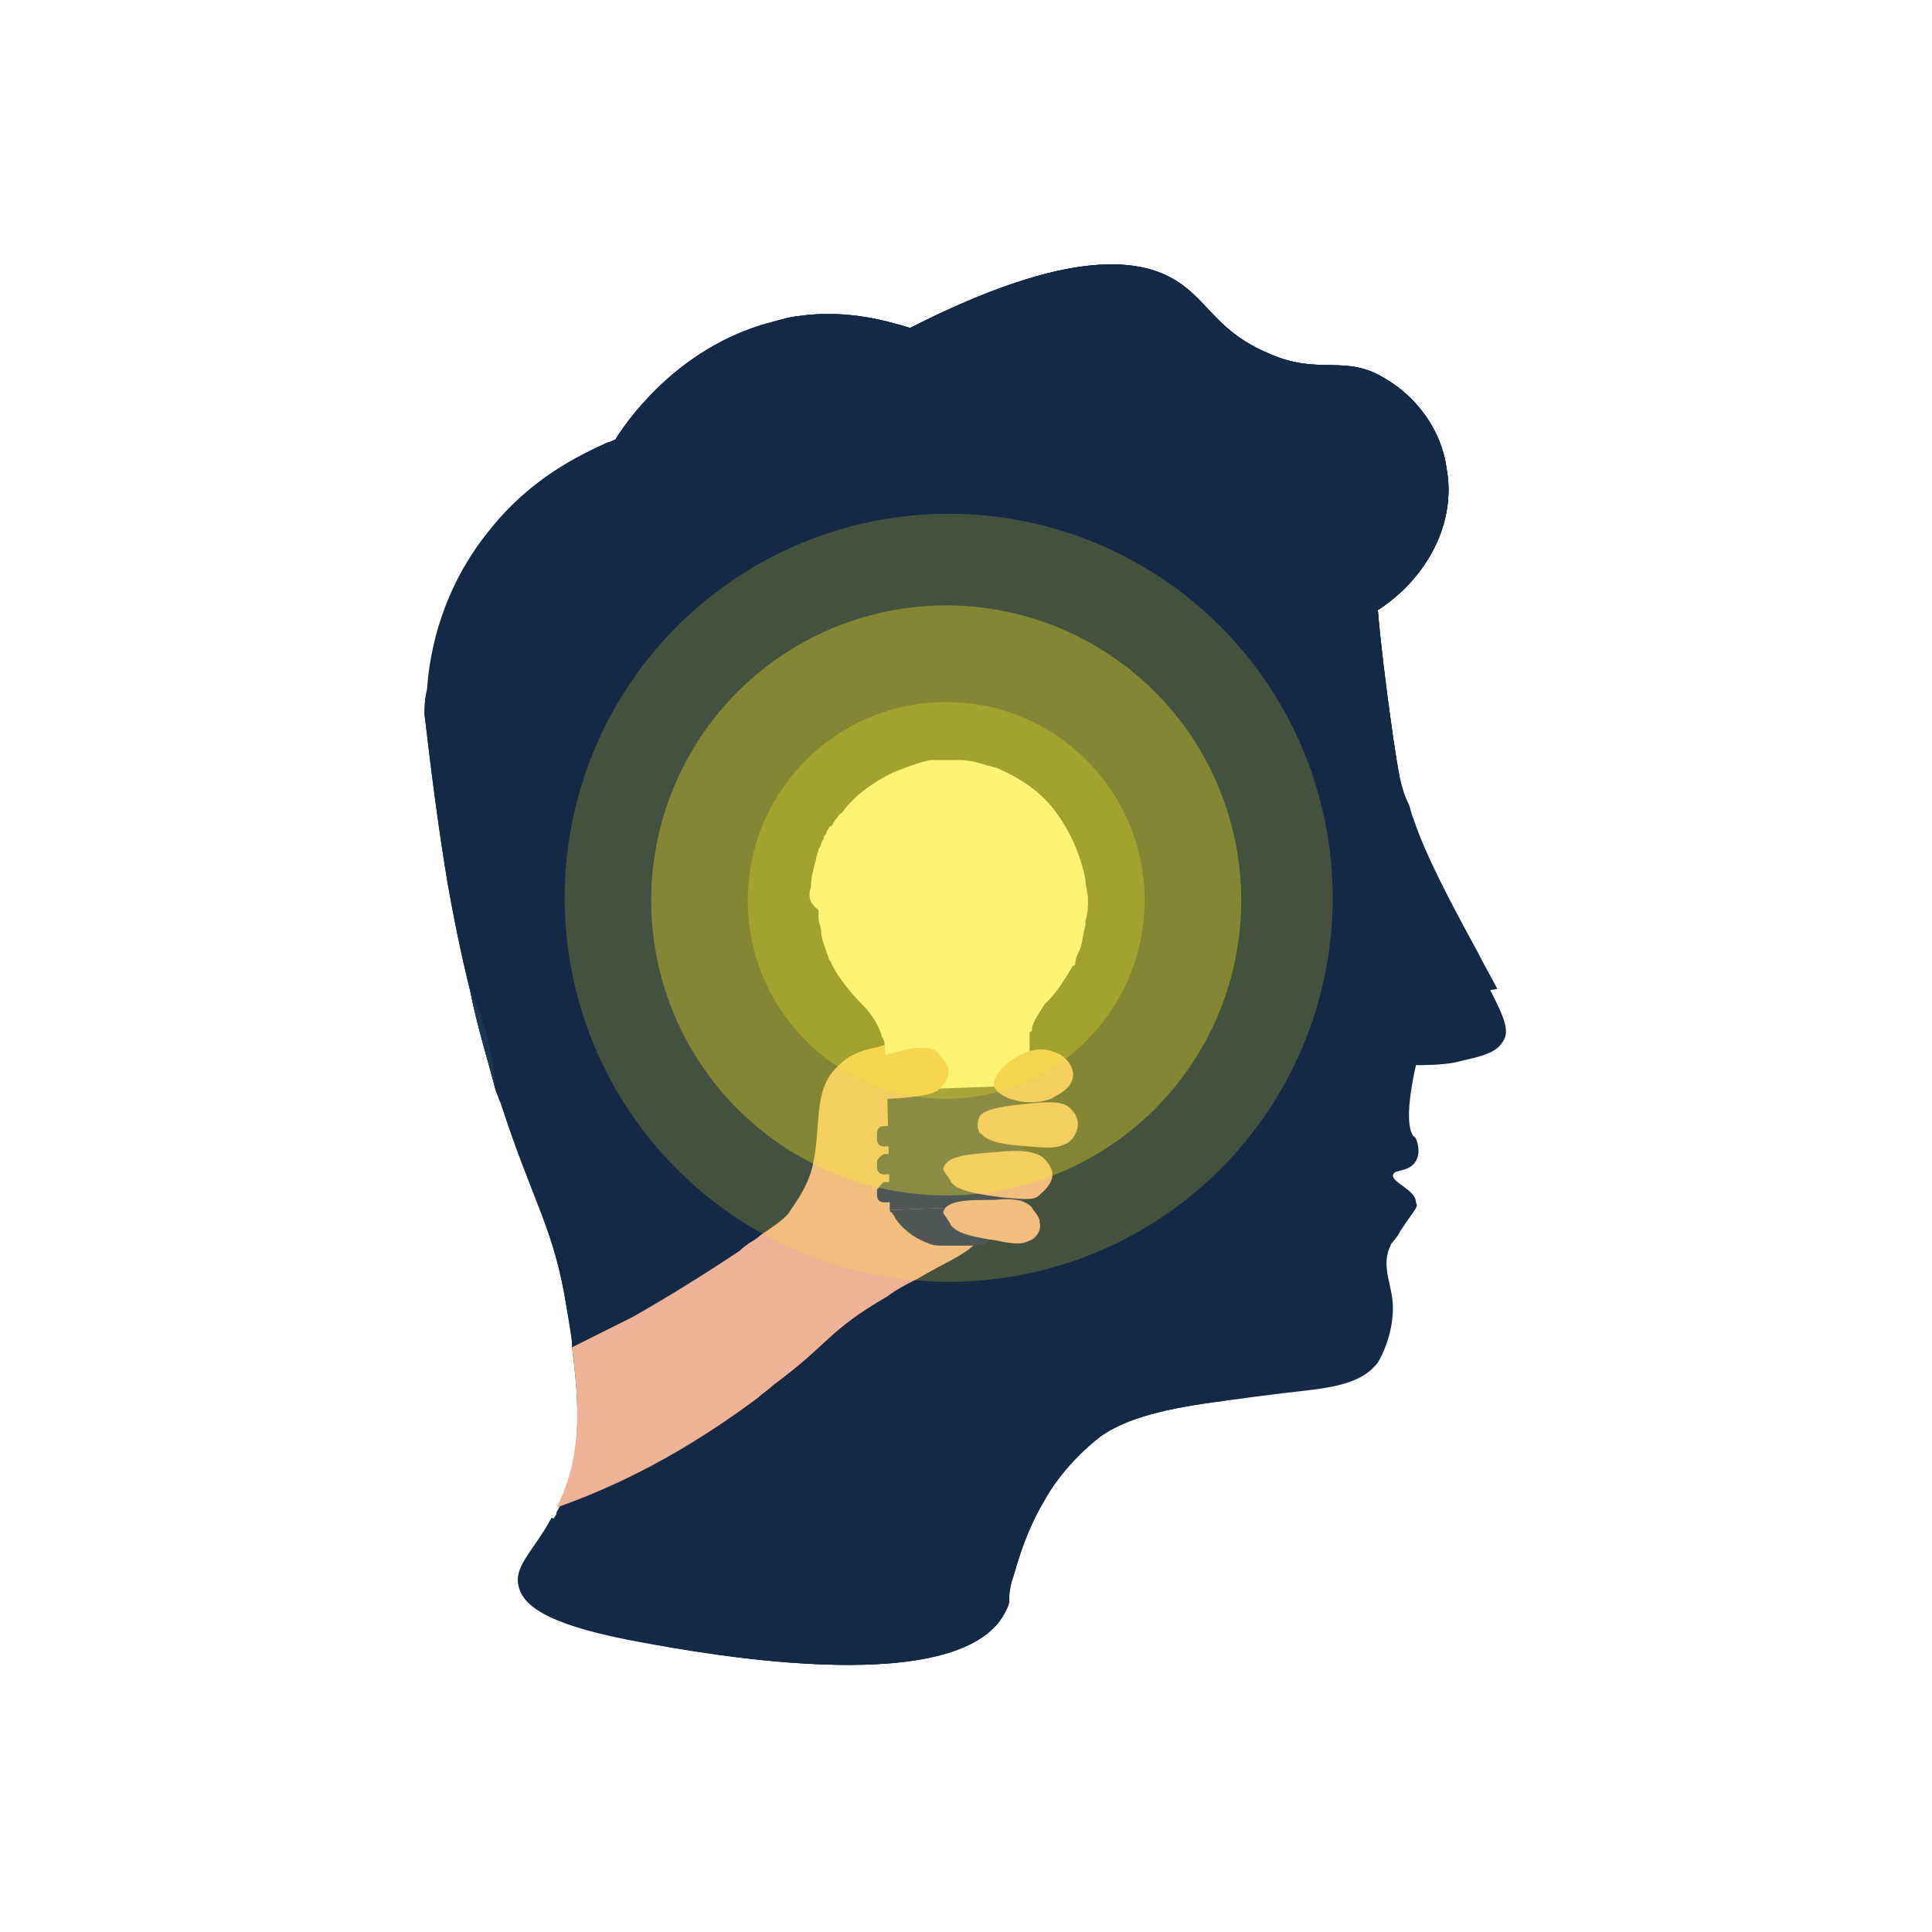 <?xml version="1.0" encoding="utf-8"?>
<!-- Generator: Adobe Illustrator 21.1.0, SVG Export Plug-In . SVG Version: 6.00 Build 0)  -->
<svg version="1.1" id="Шар_1" xmlns="http://www.w3.org/2000/svg" xmlns:xlink="http://www.w3.org/1999/xlink" x="0px" y="0px"
	 viewBox="0 0 76 76" style="enable-background:new 0 0 76 76;" xml:space="preserve">
<rect x="0" y="0" width="76" height="76" fill="#808080" stroke="none"/>
<style type="text/css">
	.st0{fill:#FFFFFF;}
	.st1{fill:#132945;}
	.st2{fill:#1A3556;}
	.st3{fill:#EEB296;}
	.st4{fill:#213064;}
	.st5{opacity:0.21;}
	.st6{fill:#FAEC22;}
	.st7{opacity:0.35;}
	.st8{opacity:0.27;}
</style>
<rect transform="matrix(-1 -1.224647e-16 1.224647e-16 -1 76 76)" class="st0" width="76" height="76"/>
<g>
	<path class="st1" d="M16.7,28.1c0.3,2.6,0.6,4.8,0.9,6.6c0.3,1.7,0.6,3.1,0.9,4.3c0.3,1.5,0.7,2.7,1,3.9c0.1,0.2,0.1,0.3,0.2,0.5
		c1.3,4,2.1,4.9,2.6,8.1c0.5,3.1,0.9,5.5-0.4,8c0,0.1-0.1,0.2-0.1,0.2c-0.7,1.3-1.5,1.9-1.3,2.7c0.2,0.9,1.5,1.6,4.8,2.2
		c2.7,0.5,12.7,2.3,14.3-1.3c0.2-0.4,0-0.3,0.2-1.1c0.1-0.2,0.4-1.7,1.3-3.2c0.5-0.9,1.3-1.8,2.2-2.5c1-0.7,2.5-1.1,4.9-1.4
		c0.7-0.1,1.5-0.2,2.3-0.3c1.8-0.2,3-0.3,3.7-1.2c0.3-0.5,0.8-1.7,0.5-2.9c-0.1-0.5-0.3-1.1,0-1.7c0-0.1,0.2-0.2,0.4-0.6
		c0.6-0.9,0.7-0.9,0.6-1.1c0-0.5-1-0.8-0.9-1.1c0.1-0.2,0.5-0.1,0.8-0.4c0,0,0.2-0.2,0.2-0.5c0-0.3-0.1-0.6-0.2-0.6
		c-0.2-0.3-0.3-1,0.1-2.8c0.4,0,0.9,0,1.5-0.1c0.8-0.2,1.6-0.3,1.9-0.8c0.3-0.4,0.1-0.9-0.4-1.9c-0.2-0.4-0.5-0.9-0.8-1.5
		c-1.7-3.1-2.2-4.3-2.5-5.2c-0.1-0.2-0.1-0.4-0.2-0.6C55.1,31,55,30.3,54.8,29c-0.3-2.1-0.5-3.8-0.6-5c2-1.3,3.1-3.5,2.7-5.6
		c-0.2-1.5-1.2-2.8-2.4-3.5c-1.6-1-2.6-0.1-4.6-1c-1.9-0.8-2.3-1.9-3.4-2.7c-1.5-1.1-4.4-1.5-10.7,1.7c-1-0.3-2.7-0.8-4.8-0.4
		c-0.4,0.1-0.7,0.2-1.1,0.3c-3.5,1.1-5.4,4-5.7,4.5c-0.1,0-0.2,0.1-0.3,0.1c-1.1,0.5-3,1.4-4.6,3.4c-1.9,2.3-2.4,4.8-2.5,6.3
		C16.7,27.5,16.7,27.9,16.7,28.1z"/>
	<path class="st1" d="M16.7,28.1c0.3,2.6,0.6,4.8,0.9,6.6c0.3,1.7,0.6,3.1,0.9,4.3c0.3,1.5,0.7,2.7,1,3.9c0.1,0.2,0.1,0.3,0.2,0.5
		c1.3,4,2.1,4.9,2.6,8.1c0.1,0.5,0.2,1,0.2,1.5c0.3,2.3,0.4,4.3-0.5,6.3c0,0.1-0.1,0.1-0.1,0.2c0,0.1-0.1,0.2-0.1,0.2
		c-0.7,1.3-1.5,1.9-1.3,2.7c0.2,0.9,1.5,1.6,4.8,2.2c2.7,0.5,12.7,2.3,14.3-1.3c0.2-0.4,0-0.3,0.2-1.1c0.1-0.2,0.4-1.7,1.3-3.2
		c0.5-0.9,1.3-1.8,2.2-2.5c1-0.7,2.5-1.1,4.9-1.4c-0.4-0.4-0.8-0.7-1.3-1.1c-0.9-0.7-3.6-2.7-6.8-2.3c-2.5,0.3-2.8,1.7-5.7,2.5
		c-0.5,0.1-2.1,0.5-3.9,0.4c-1.3-0.1-2.8-0.5-4.2-1.5c-0.5-0.4-1-0.8-1.3-1.3c-2.1-2.6-2-6.2-2-6.8c0-1.4,0.3-2.3,0.7-3.1
		c0.5-1.1,1.1-1.9,1.1-3.5c0.1-2.2-0.8-4.4-2.2-6.3c-1.5-2.1-3.7-3.8-5.8-4.9C16.7,27.5,16.7,27.9,16.7,28.1z"/>
	<path class="st1" d="M21.7,59.7c-0.7,1.3-1.5,1.9-1.3,2.7c0.2,0.9,1.5,1.6,4.8,2.2c2.7,0.5,12.7,2.3,14.3-1.3
		c0.2-0.4,0-0.3,0.2-1.1c0.1-0.2,0.4-1.7,1.3-3.2c-1.4-0.8-3.3-1.5-5.3-1.2c-2.6,0.3-3,1.8-6.1,2.6C28.9,60.6,25,61.6,21.7,59.7z"/>
	<path class="st2" d="M18.5,39c0.3,1.5,0.7,2.7,1,3.9C19.4,41.5,19.1,40.2,18.5,39z"/>
	<polygon class="st0" points="34.4,14.2 34.2,15 33.7,15.2 34.2,15.4 34.4,16.1 34.6,15.4 35.1,15.2 34.6,15 	"/>
	<path class="st1" d="M23.9,17.4c0.8,0.4,1.6,0.6,2.3,0.8c4.5,1.1,7.2-1.1,12,0.9c3.6,1.5,5.7,4.3,6.9,5.8
		c4.4,5.9,2.8,10.1,5.8,12.7c1.4,1.2,3.7,2.1,8,1.3c-0.2-0.4-0.5-0.9-0.8-1.5c-1.7-3.1-2.2-4.3-2.5-5.2c-0.1-0.2-0.1-0.4-0.2-0.6
		C55.1,31,55,30.3,54.8,29c-0.3-2.1-0.5-3.8-0.6-5c2-1.3,3.1-3.5,2.7-5.6c-0.2-1.5-1.2-2.8-2.4-3.5c-1.6-1-2.6-0.1-4.6-1
		c-1.9-0.8-2.3-1.9-3.4-2.7c-1.5-1.1-4.4-1.5-10.7,1.7c-1-0.3-2.7-0.8-4.8-0.4c-0.4,0.1-0.7,0.2-1.1,0.3c-3.5,1.1-5.4,4-5.7,4.5
		C24.1,17.4,24,17.4,23.9,17.4z"/>
	<path class="st1" d="M29.9,12.8c0.5,0.2,0.9,0.3,1.3,0.4c4.5,1.1,7.2-1.1,12,0.9c3.6,1.5,5.7,4.3,6.9,5.8c4.2,5.6,2.9,9.7,5.4,12.3
		c-0.1-0.2-0.1-0.4-0.2-0.6C55.1,31,55,30.3,54.8,29c-0.3-2.1-0.5-3.8-0.6-5c2-1.3,3.1-3.5,2.7-5.6c-0.2-1.5-1.2-2.8-2.4-3.5
		c-1.6-1-2.6-0.1-4.6-1c-1.9-0.8-2.3-1.9-3.4-2.7c-1.5-1.1-4.4-1.5-10.7,1.7c-1-0.3-2.7-0.8-4.8-0.4C30.6,12.6,30.2,12.7,29.9,12.8z
		"/>
	<g>
		<path class="st3" d="M21.9,59.3c3.7-1.3,6.4-3.2,7.9-4.3c0.2-0.2,0.4-0.3,0.6-0.5c2.3-1.7,2.1-2.1,4.5-3.5
			c0.4-0.3,0.8-0.5,1.2-0.7c1-0.6,1.8-0.9,2.3-1.4c0.1-0.1,0.2-0.2,0.3-0.3c0.2-0.2,0.3-0.4,0.4-0.6c0.1-0.2,0.2-0.4,0.3-0.7
			c0-0.1,0.1-0.2,0.1-0.3c0,0,0,0,0,0c0,0,0-0.1,0-0.1c0-0.1,0.1-0.2,0.1-0.4c0-0.1,0-0.2,0.1-0.3c0-0.1,0-0.2,0-0.3
			c0-0.3,0-0.6,0-0.8c0,0,0,0,0,0c0-0.1,0-0.1,0-0.2c0,0,0,0,0-0.1c0-0.3-0.1-0.6-0.2-0.8c-0.1-0.2-0.1-0.4-0.2-0.6
			c-0.1-0.2-0.2-0.4-0.3-0.6c0,0,0-0.1-0.1-0.1c-0.1-0.1-0.1-0.1-0.2-0.2c0,0,0,0,0,0c-0.5-0.5-1.1-0.9-1.7-1.1
			c-0.6-0.2-1.2-0.3-1.8-0.3c-0.2,0-0.5,0-0.7,0.1c-0.6,0.1-1.1,0.3-1.5,0.7c0,0,0,0-0.1,0.1c-0.9,0.9-0.6,2.2-0.9,3.7
			c-0.1,0.6-0.4,1.2-0.9,1.9c-0.1,0.2-0.3,0.4-1.2,1c-0.2,0.2-0.5,0.3-0.8,0.6c-1.5,1-2.8,1.8-4.2,2.6c-0.8,0.4-1.6,0.8-2.4,1.2
			C22.8,55.3,22.9,57.3,21.9,59.3z"/>
		<g>
			<g>
				<path class="st0" d="M31.9,34.9c0-0.4,0.1-0.7,0.2-1.1c0-0.1,0.1-0.3,0.1-0.4c0.1-0.1,0.1-0.3,0.2-0.4l0,0c0-0.1,0-0.1,0.1-0.2
					c0-0.1,0.1-0.2,0.1-0.2c0,0,0-0.1,0.1-0.1c0.1-0.1,0.1-0.2,0.2-0.3c0.1-0.1,0.1-0.2,0.2-0.2c0.5-0.7,1.2-1.2,2-1.6
					c0.5-0.2,1-0.4,1.5-0.5c0.2,0,0.4,0,0.6,0c0,0,0,0,0,0c0.2,0,0.4,0,0.6,0c0.5,0,0.9,0.2,1.4,0.3c0.9,0.4,1.7,0.9,2.3,1.7
					c0.6,0.8,1,1.7,1.2,2.7c0,0.3,0.1,0.5,0.1,0.8c0,0.3,0,0.5-0.1,0.8c0,0.1,0,0.1,0,0.2c-0.1,0.3-0.1,0.6-0.2,0.9
					c-0.1,0.2-0.2,0.4-0.2,0.6c0,0,0,0.1-0.1,0.1c-0.3,0.5-0.6,1-1,1.4c0,0,0,0-0.1,0.1c0,0,0,0,0,0c-0.2,0.3-0.4,0.6-0.5,0.9
					c0,0.1,0,0.2-0.1,0.2c0,0.1,0,0.3,0,0.4l0,1.4c0,0.3-0.3,0.6-0.6,0.6l-4.4,0.1c-0.3,0-0.6-0.2-0.6-0.5l-0.1-1.4
					c0-0.1,0-0.3-0.1-0.4c-0.1-0.4-0.4-0.9-0.7-1.2c-0.5-0.5-1-1.1-1.3-1.7c0-0.1-0.1-0.1-0.1-0.2c0-0.1-0.1-0.2-0.1-0.3
					c-0.1-0.3-0.2-0.5-0.2-0.8c0-0.1-0.1-0.3-0.1-0.5c0-0.1,0-0.1,0-0.2c0,0,0-0.1,0-0.1C31.8,35.5,31.8,35.2,31.9,34.9z"/>
				<path class="st4" d="M35,47.2l-0.1-4.3l5.3-0.2l0.1,4.3c0,0.1,0,0.3-0.1,0.4L35,47.6C35,47.5,35,47.3,35,47.2z"/>
				<path class="st4" d="M35,47.6l5.2-0.2c0,0,0,0.1,0,0.1c0,0.1-0.1,0.2-0.1,0.2c-0.3,0.6-0.9,0.9-1.2,1.1l0,0
					C38.7,49,38.5,49,38.3,49l-1.2,0c-0.2,0-0.4,0-0.6-0.1l0,0c-0.3-0.1-0.9-0.4-1.3-1c0-0.1-0.1-0.1-0.1-0.2
					C35.1,47.7,35,47.7,35,47.6z"/>
				<path class="st4" d="M34.8,46.5l5.5-0.2c0.2,0,0.3,0.1,0.3,0.3l0,0.2c0,0.2-0.1,0.3-0.3,0.3l-5.5,0.2c-0.2,0-0.3-0.1-0.3-0.3
					l0-0.2C34.6,46.7,34.7,46.5,34.8,46.5z"/>
				<path class="st4" d="M34.8,45.4l5.4-0.2c0.2,0,0.3,0.1,0.3,0.3l0,0.2c0,0.2-0.1,0.3-0.3,0.3l-5.4,0.2c-0.2,0-0.3-0.1-0.3-0.3
					l0-0.2C34.5,45.6,34.7,45.4,34.8,45.4z"/>
				<path class="st4" d="M34.8,44.3l5.4-0.2c0.2,0,0.3,0.1,0.3,0.3l0,0.2c0,0.2-0.1,0.3-0.3,0.3l-5.4,0.2c-0.2,0-0.3-0.1-0.3-0.3
					l0-0.2C34.5,44.4,34.6,44.3,34.8,44.3z"/>
			</g>
		</g>
		<path class="st3" d="M39.1,42.7c0.1,0.5,1.4,0.9,2.3,0.5c0.1-0.1,0.7-0.3,0.8-0.8c0.1-0.4-0.3-0.9-0.7-1
			C40.5,40.9,39,42.1,39.1,42.7z"/>
		<path class="st3" d="M38.6,44.6c0.2,0.2,0.4,0.4,1.9,0.5c1,0.1,1.2,0,1.4-0.1c0.1,0,0.5-0.3,0.5-0.8c0-0.3-0.2-0.5-0.3-0.6
			c-0.2-0.2-0.5-0.3-1.5-0.2c-1,0.1-2,0.2-2.1,0.6C38.4,44.3,38.5,44.6,38.6,44.6z"/>
		<path class="st3" d="M37.4,46.5c0.2,0.2,0.4,0.4,2,0.6c1.1,0.1,1.3,0.1,1.5-0.1c0.1-0.1,0.5-0.4,0.5-0.8c0-0.3-0.3-0.6-0.3-0.6
			c-0.2-0.2-0.6-0.4-1.7-0.3c-1.1,0.1-2.2,0.1-2.3,0.7C37.2,46.2,37.4,46.4,37.4,46.5z"/>
		<path class="st3" d="M37.4,48.2c0.2,0.2,0.4,0.4,1.8,0.6c0.9,0.2,1.1,0.1,1.3,0c0.1,0,0.5-0.3,0.4-0.7c0-0.3-0.3-0.5-0.3-0.6
			c-0.2-0.2-0.5-0.4-1.5-0.3c-1,0-1.9,0-2,0.5C37.2,47.9,37.4,48.1,37.4,48.2z"/>
		<path class="st3" d="M33.2,43c0.2,0.2,0.5,0.3,2.2,0.2c1.1-0.1,1.3-0.2,1.5-0.3c0.1-0.1,0.5-0.5,0.4-0.9c-0.1-0.3-0.4-0.5-0.4-0.6
			c-0.3-0.2-0.6-0.3-1.7,0c-1.1,0.3-2.1,0.5-2.2,1.1C32.9,42.7,33.1,42.9,33.2,43z"/>
		<g>
			<g class="st5">
				
					<ellipse transform="matrix(1 -3.283797e-02 3.283797e-02 1 -1.141 1.242)" class="st6" cx="37.3" cy="35.3" rx="15.1" ry="15.1"/>
			</g>
			<g class="st7">
				
					<ellipse transform="matrix(1 -3.283789e-02 3.283789e-02 1 -1.141 1.242)" class="st6" cx="37.2" cy="35.4" rx="11.6" ry="11.6"/>
			</g>
			<g class="st8">
				
					<ellipse transform="matrix(1 -3.283799e-02 3.283799e-02 1 -1.141 1.242)" class="st6" cx="37.2" cy="35.4" rx="7.8" ry="7.8"/>
			</g>
		</g>
	</g>
</g>
</svg>
